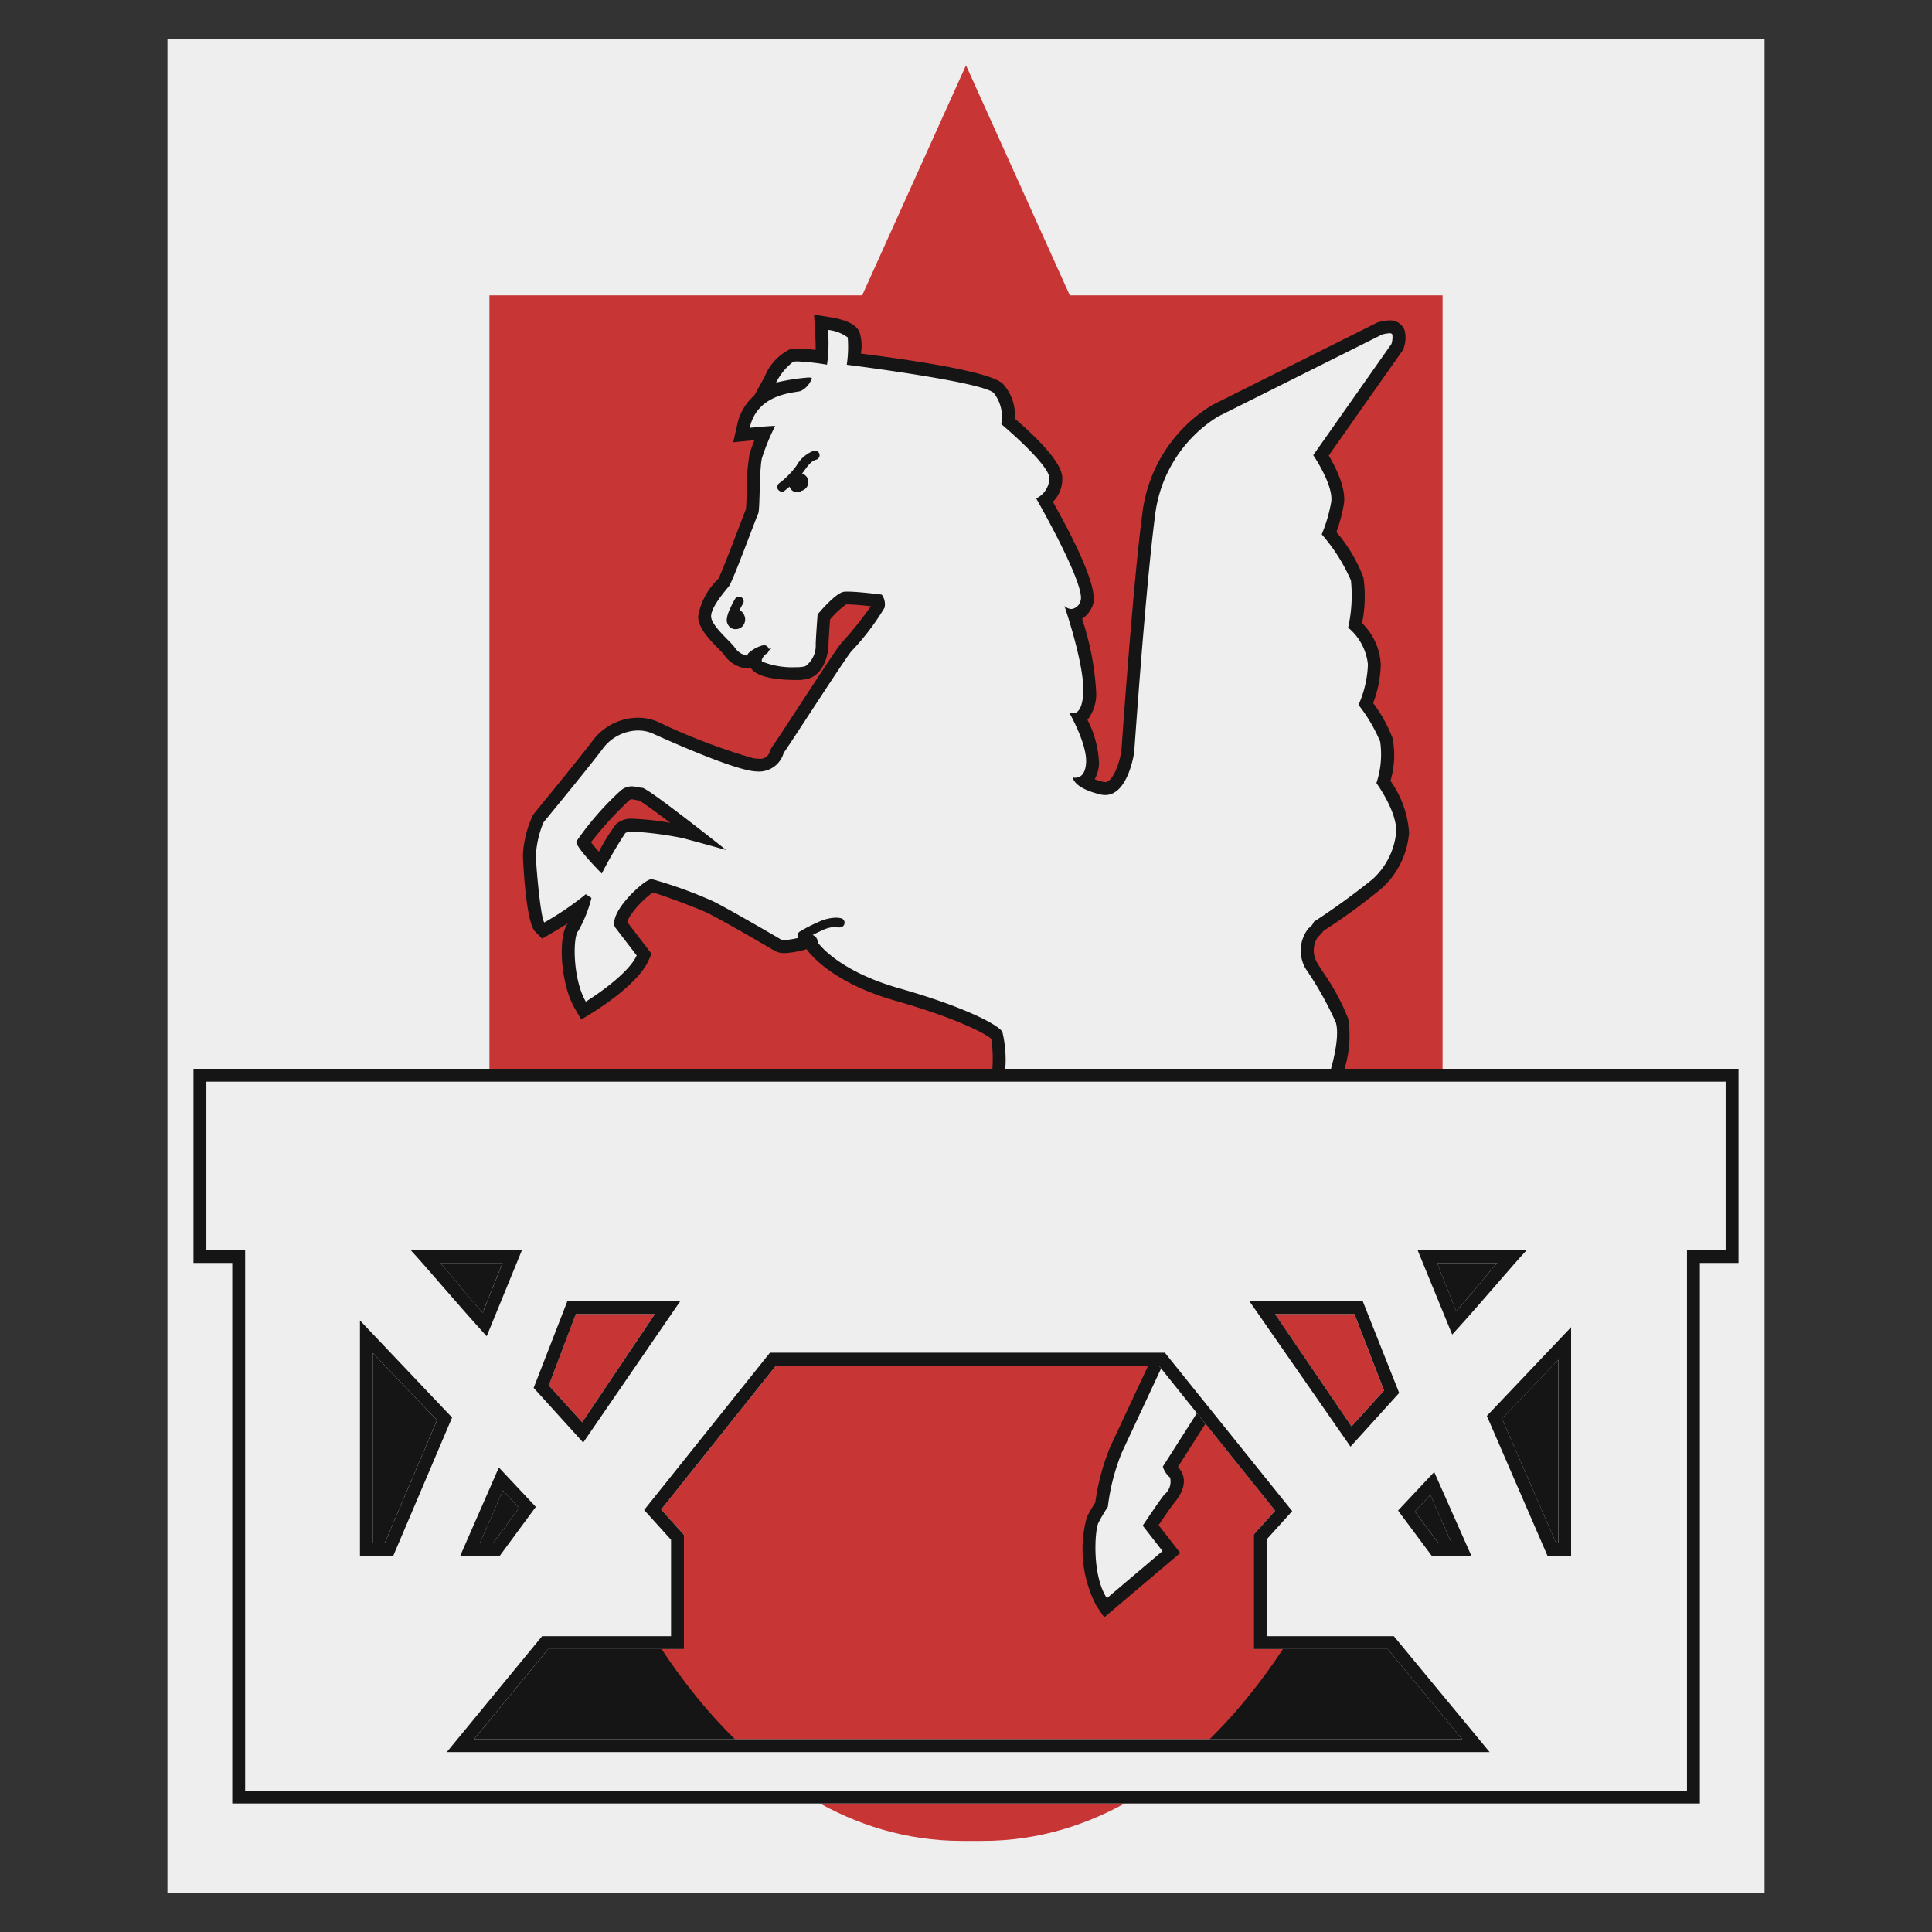 <svg id="_352_infantry_division" data-name="352_infantry_division" xmlns="http://www.w3.org/2000/svg" width="150" height="150" viewBox="0 0 150 150">
  <rect x="0" y="0" width="150" height="150" fill="#333333" stroke="none"/>
  <defs>
    <style>
      .cls-1 {
        fill: #eee;
      }

      .cls-1, .cls-2, .cls-3 {
        fill-rule: evenodd;
      }

      .cls-2 {
        fill: #151515;
      }

      .cls-3 {
        fill: #c83535;
      }
    </style>
  </defs>
  <path class="cls-1" d="M137,147H13V3H137V147Z"/>
  <path class="cls-2" d="M127.457,136.827H22.543V91.174H127.457v45.653Z"/>
  <path class="cls-3" d="M75,5.07L66.94,22.93H38v71h3.74l-1.97,12.693,8.16,10.774,0.286,5.019S57.093,142.93,74.7,142.93h1.575c17.608,0,26.482-20.514,26.482-20.514l0.287-5.019,8.16-10.774-1.97-12.693H112v-71H83.059L75,5.07"/>
  <path class="cls-2" d="M108.947,27.144l-0.1.139-5.686,8.084c0.544,0.906,1.381,2.549,1.172,3.8a12.511,12.511,0,0,1-.574,2.142,11.716,11.716,0,0,1,2.1,3.537,10.4,10.4,0,0,1-.109,3.535,4.827,4.827,0,0,1,1.453,3.206,9,9,0,0,1-.592,3,10.99,10.99,0,0,1,1.5,2.7,6.847,6.847,0,0,1-.157,3.339A7.808,7.808,0,0,1,109.4,64.65a6.519,6.519,0,0,1-2.12,4.319,47.563,47.563,0,0,1-4.509,3.294,5,5,0,0,1-.466.511,1.856,1.856,0,0,0-.052,1.953c0.09,0.163.263,0.432,0.474,0.761a16.883,16.883,0,0,1,1.951,3.613,8.628,8.628,0,0,1-.33,4l0.784,1.628,0.291,0.6-0.449.5L95.958,95.838l0.562,9.752,0.019,0.324-0.174.272-4.909,7.7a2.271,2.271,0,0,1,.241.324c0.292,0.487.438,1.311-.528,2.472-0.184.221-.742,1.029-1.217,1.731l1.092,1.4,0.589,0.757-0.731.621-4.317,3.657-0.856.726-0.623-.933a9.471,9.471,0,0,1-.721-6.856c0.212-.424.488-0.873,0.653-1.132a17.582,17.582,0,0,1,1.165-4.331l3.565-7.627v-1.677L77.2,83.659l-0.179-.276,0.02-.329a10.618,10.618,0,0,0-.076-2.4c-0.454-.412-2.79-1.635-7.392-2.94-5.2-1.473-6.856-3.89-6.925-3.992l-0.018-.031A7.194,7.194,0,0,1,60.917,74a1.529,1.529,0,0,1-.809-0.2c-0.492-.3-4.372-2.547-5.245-2.949-0.853-.394-3.4-1.347-4.18-1.558a7.313,7.313,0,0,0-1.73,1.776,1.95,1.95,0,0,0-.254.521l1.524,1.987,0.364,0.477-0.247.545c-0.834,1.836-3.982,3.8-4.339,4.023l-0.872.535-0.515-.884c-1.075-1.842-1.338-5.567-.522-6.594-0.557.353-1.068,0.655-1.33,0.808l-0.666.389-0.545-.546c-0.76-.761-0.951-5.852-0.951-5.9a8.081,8.081,0,0,1,.785-3.16c0.07-.094.37-0.461,0.8-0.992,0.948-1.157,2.535-3.1,3.741-4.654a4.435,4.435,0,0,1,3.58-1.9,3.846,3.846,0,0,1,1.506.289,49.126,49.126,0,0,0,7.434,2.849,2.8,2.8,0,0,0,.485.047,0.755,0.755,0,0,0,.844-0.594,2.334,2.334,0,0,1,.274-0.473c0.129-.172.969-1.455,1.781-2.7,2.631-4.021,3.331-5.061,3.568-5.3a26.685,26.685,0,0,0,2.216-2.774c-0.606-.067-1.38-0.14-1.821-0.14l-0.1,0a6.752,6.752,0,0,0-1.247,1.168c-0.053.722-.119,1.688-0.119,1.939,0,0.577-.261,2.172-1.454,2.619a3.074,3.074,0,0,1-1.08.141c-1.1,0-2.968-.121-3.483-0.911l-0.253.023a2.437,2.437,0,0,1-1.852-1.092c-0.053-.073-0.266-0.29-0.421-0.447-0.895-.912-1.58-1.677-1.58-2.527a5.234,5.234,0,0,1,1.5-2.829l0.08-.1c0.24-.445,1.148-2.822,1.59-3.977,0.325-.853.465-1.215,0.54-1.393,0.029-.237.048-0.907,0.063-1.408a16.588,16.588,0,0,1,.21-2.828,8.927,8.927,0,0,1,.39-1.13l-0.273.026-1.375.138L57.232,33a4.135,4.135,0,0,1,1.333-2.295l0.816-1.482a4.029,4.029,0,0,1,1.918-2.09,2.351,2.351,0,0,1,.647-0.072,11.886,11.886,0,0,1,1.381.112c0-.435-0.01-0.982-0.044-1.5L63.2,24.426l1.237,0.2c1.951,0.308,2.211.958,2.309,1.2a3.486,3.486,0,0,1,.092,1.624C73.447,28.3,77.155,29.094,77.864,29.8a3.614,3.614,0,0,1,.924,2.7c1.723,1.485,3.606,3.361,3.683,4.528a2.526,2.526,0,0,1-.723,1.937c3.738,6.65,3.221,7.762,3.045,8.136a2.129,2.129,0,0,1-.781.943,21.722,21.722,0,0,1,1.094,5.69,3.213,3.213,0,0,1-.677,2.155,8.028,8.028,0,0,1,.9,3.349,2.765,2.765,0,0,1-.338,1.267,6.159,6.159,0,0,0,.671.2l0.148,0.02c0.564,0,1.108-1.415,1.257-2.445,0.052-.753.9-12.934,1.613-18.316a11.428,11.428,0,0,1,5.446-8.519l12.731-6.365,0.076-.038,0.084-.025a3.279,3.279,0,0,1,.85-0.14,1.186,1.186,0,0,1,1.191.782,2.4,2.4,0,0,1-.061,1.322ZM46.5,66.129a13.735,13.735,0,0,1,1.347-2.158,1.777,1.777,0,0,1,1.325-.4,20.853,20.853,0,0,1,2.866.314c-1.137-.862-2.046-1.524-2.4-1.731-0.123-.015-0.233-0.036-0.33-0.057a1.6,1.6,0,0,0-.261-0.04,0.359,0.359,0,0,0-.233.113,29.551,29.551,0,0,0-2.931,3.22C46.023,65.58,46.241,65.841,46.5,66.129Z"/>
  <path id="Shape_29_copy" data-name="Shape 29 copy" class="cls-1" d="M90.326,113.7l0.017-.034,0.029-.059-0.029.059-0.017.034M46.721,67.824s-2.048-2.049-1.975-2.488a22.8,22.8,0,0,1,3.438-3.95,1.324,1.324,0,0,1,.858-0.333c0.314,0,.581.113,0.824,0.113,0.439,0,6.512,4.829,6.512,4.829s-3.146-.878-3.511-0.951a27.211,27.211,0,0,0-3.7-.475,1.07,1.07,0,0,0-.618.109,33.134,33.134,0,0,0-1.829,3.146M64.281,25.609a11.682,11.682,0,0,1-.073,2.707,18.349,18.349,0,0,0-2.261-.254,1.463,1.463,0,0,0-.373.034,4.692,4.692,0,0,0-1.318,1.609,15.919,15.919,0,0,1,2.493-.392,1.223,1.223,0,0,1,.288.027,1.681,1.681,0,0,1-.878,1.024c-0.585.146-3.365,0.219-3.95,2.852,0,0,1.463-.146,1.975-0.146a17.263,17.263,0,0,0-1.024,2.488c-0.219.878-.146,4.024-0.293,4.316S56.892,45.143,56.6,45.51s-1.39,1.609-1.39,2.34,1.537,1.976,1.829,2.414a1.481,1.481,0,0,0,1.023.651l0.221-.067a7.766,7.766,0,0,1,1.609-.511s-0.878.731-.731,1.024A6.246,6.246,0,0,0,61.8,51.8a2.444,2.444,0,0,0,.728-0.076,1.978,1.978,0,0,0,.805-1.684c0-.438.147-2.34,0.147-2.34s1.39-1.683,2.048-1.756a2.717,2.717,0,0,1,.274-0.012c0.861,0,2.653.232,2.653,0.232a1.235,1.235,0,0,1,.219,1.024,19.485,19.485,0,0,1-2.561,3.365c-0.366.366-4.975,7.535-5.268,7.9a1.987,1.987,0,0,1-1.906,1.451,3.849,3.849,0,0,1-.654-0.061c-2.122-.366-7.682-2.926-7.682-2.926a2.893,2.893,0,0,0-1.089-.2,3.464,3.464,0,0,0-2.789,1.514c-1.755,2.269-4.316,5.341-4.535,5.634a7.778,7.778,0,0,0-.585,2.561c0,0.658.366,4.9,0.658,5.194a23,23,0,0,0,3.219-2.194l0.439,0.293a10.178,10.178,0,0,1-1.024,2.561c-0.439.438-.439,3.73,0.585,5.487,0,0,3.219-1.975,3.95-3.586l-1.682-2.194s-0.293-.44.366-1.463,2.049-2.269,2.488-2.269a34.152,34.152,0,0,1,4.682,1.683c0.951,0.44,4.974,2.78,5.341,3a0.6,0.6,0,0,0,.294.054,7.74,7.74,0,0,0,1.682-.348,0.823,0.823,0,0,1,.33-0.076,0.566,0.566,0,0,1,.548.588s1.464,2.194,6.365,3.585,7.609,2.779,7.975,3.365a9.207,9.207,0,0,1,.219,3l12.731,19.608v2.2l-3.658,7.828a16.2,16.2,0,0,0-1.1,4.243,13.851,13.851,0,0,0-.731,1.244c-0.293.585-.512,4.1,0.658,5.854l4.317-3.659-1.537-1.975s1.317-1.976,1.683-2.415a1.287,1.287,0,0,0,.439-1.316,1.862,1.862,0,0,1-.563-0.85l5.245-8.223L94.935,95.479l9.292-10.316-0.951-1.976s0.805-2.561.439-3.8a26.382,26.382,0,0,0-2.341-4.171,2.789,2.789,0,0,1,.219-3.146,1.089,1.089,0,0,0,.413-0.488l-0.02,0a56.185,56.185,0,0,0,4.582-3.322A5.659,5.659,0,0,0,108.4,64.6c0.073-1.609-1.536-3.8-1.536-3.8a7,7,0,0,0,.293-3.218,12.193,12.193,0,0,0-1.683-2.854,8.365,8.365,0,0,0,.731-3.145,4.272,4.272,0,0,0-1.536-2.854,11.483,11.483,0,0,0,.219-3.658,13.766,13.766,0,0,0-2.268-3.585A11.987,11.987,0,0,0,103.35,39c0.219-1.317-1.391-3.659-1.391-3.659l6.072-8.632a1.826,1.826,0,0,0,.073-0.733,0.231,0.231,0,0,0-.241-0.1,2.439,2.439,0,0,0-.563.1L94.57,32.34a10.48,10.48,0,0,0-4.9,7.756c-0.731,5.56-1.609,18.29-1.609,18.29s-0.45,3.34-2.252,3.34a1.612,1.612,0,0,1-.382-0.047C83.3,61.166,83.3,60.361,83.3,60.361a0.727,0.727,0,0,0,.191.023c0.282,0,.781-0.149.833-1.194,0.073-1.463-1.317-3.877-1.317-3.877a0.637,0.637,0,0,0,.289.071c0.309,0,.761-0.249.809-1.681,0.073-2.194-1.464-6.657-1.464-6.657a0.867,0.867,0,0,0,.539.238,0.823,0.823,0,0,0,.7-0.6C84.4,45.582,80.45,38.7,80.45,38.7A1.791,1.791,0,0,0,81.474,37.1c-0.073-1.1-3.732-4.17-3.732-4.17a3.007,3.007,0,0,0-.585-2.415c-0.879-.878-11.413-2.194-11.413-2.194a9.383,9.383,0,0,0,.073-2.122,3.123,3.123,0,0,0-1.537-.585"/>
  <path class="cls-2" d="M63.271,34.984A0.38,0.38,0,0,0,63.18,35a2.556,2.556,0,0,0-1.346,1.165A6.573,6.573,0,0,1,60.524,37.5a0.372,0.372,0,0,0-.129.492,0.4,0.4,0,0,0,.327.182,0.271,0.271,0,0,0,.166-0.053c0.143-.109.281-0.221,0.415-0.338a0.642,0.642,0,0,0,.446.425,0.61,0.61,0,0,0,.125.013,0.635,0.635,0,0,0,.355-0.112,0.751,0.751,0,0,0,.292-0.158,0.714,0.714,0,0,0,.218-0.354,0.7,0.7,0,0,0-.329-0.771l-0.136-.064,0.059-.071c0.084-.11.165-0.223,0.247-0.334a3.363,3.363,0,0,1,.228-0.285l0.13-.134,0.125-.106,0.155-.092,0.153-.049a0.364,0.364,0,0,0,.251-0.442,0.36,0.36,0,0,0-.352-0.262M57.378,46.328a0.359,0.359,0,0,0-.31.175,6.722,6.722,0,0,0-.383.752,2.5,2.5,0,0,0-.256.8,0.737,0.737,0,0,0,.368.722,0.705,0.705,0,0,0,.314.073,0.744,0.744,0,0,0,.54-0.23,0.788,0.788,0,0,0,.11-0.9,0.875,0.875,0,0,0-.335-0.361,5.276,5.276,0,0,1,.265-0.495,0.364,0.364,0,0,0-.129-0.492,0.39,0.39,0,0,0-.182-0.046m7.494,24.926a3.236,3.236,0,0,0-1.258.3,12.068,12.068,0,0,0-1.532.783,0.368,0.368,0,0,0,.181.675,0.35,0.35,0,0,0,.182-0.054,12.479,12.479,0,0,1,1.364-.711,2.659,2.659,0,0,1,1.042-.281H64.9l0.181,0.049,0.135-.011a0.364,0.364,0,0,0,.353-0.312,0.358,0.358,0,0,0-.257-0.394,2.041,2.041,0,0,0-.441-0.047M59.326,50.092a0.382,0.382,0,0,0-.092.011,2.629,2.629,0,0,0-1.114.6,0.363,0.363,0,0,0,0,.509,0.373,0.373,0,0,0,.253.1,0.387,0.387,0,0,0,.257-0.1l0.078-.066a2.348,2.348,0,0,1,.423-0.249,2.246,2.246,0,0,1,.294-0.1,0.364,0.364,0,0,0,.252-0.442,0.37,0.37,0,0,0-.351-0.263"/>
  <path class="cls-1" d="M133.977,98.057h-2v41.963H18.033V98.057h-3.01V82.981H134.977V98.057h-1Zm-13,21.736V105.57l-4.367,4.568,4.2,9.654h0.172Zm-4.733-21.735h-4.673l1.484,3.736C114.326,100.4,115.391,98.987,116.247,98.057ZM112.7,119.792l-1.651-3.722-1.2,1.282,1.817,2.44H112.7Zm-5.249-11.833-2.3-5.94H98.99l5.939,8.726C105.748,109.839,106.6,108.9,107.453,107.959ZM45.2,110.426l5.642-8.407H44.707l-2.1,5.548Zm-7.724-8.506,1.537-3.864H34.169C35.049,99.013,36.154,100.47,37.476,101.92ZM38.3,119.792L40.3,117.07l-1.262-1.346-1.779,4.068H38.3Zm14.544-.914,0.258,0.285v8.868H42.561l-5.757,7h76.724l-5.784-7H97.339v-8.892l0.258-.286,1.41-1.561-9.04-11.271H60.255L51.33,117.2Zm-18.918-8.61-4.978-5.22v14.744h0.926Z"/>
  <path id="Shape_28_copy" data-name="Shape 28 copy" class="cls-2" d="M133.977,83.981V97.057h-3v41.963H19.033V97.057h-3.01V83.981H133.977m-21.228,19.636c2.45-2.692,4.588-5.278,5.786-6.561h-8.474l2.688,6.561m-74.963.129,2.739-6.689H31.881c1.21,1.294,3.4,3.936,5.905,6.689m67.067,8.572c1.2-1.328,2.487-2.746,3.778-4.17l-2.83-7.129H97l7.854,11.3M45.279,112l7.541-10.985H44.053l-2.62,6.741c1.308,1.441,2.616,2.885,3.846,4.244m-17.333,8.788h2.588L35.1,110.059l-7.153-7.539v18.272m92.2,0h1.833v-17.75l-6.542,6.888,4.709,10.862M34.687,136.03h80.965l-7.437-9H98.339v-7.508l1.989-2.2-9.891-12.3H59.782L50.01,117.234l2.09,2.314v7.483H42.089l-7.4,9m1.048-15.238H38.8l2.8-3.8-2.869-3.059-3,6.858m75.428,0h3.078l-2.887-6.507-2.807,2.993,2.616,3.514m23.815-37.811H15.023V98.057h3.01v41.963H131.977V98.057h3V82.981h0Zm-23.4,15.076h4.673c-0.856.931-1.921,2.346-3.189,3.736l-1.484-3.736h0Zm-77.4,0h4.844l-1.537,3.864c-1.322-1.45-2.427-2.907-3.307-3.864h0Zm64.821,3.963h6.161l2.3,5.94c-0.856.943-1.7,1.88-2.524,2.786l-5.939-8.726h0Zm-54.284,0h6.135L45.2,110.426l-2.591-2.859,2.1-5.548h0Zm-15.76,17.773V105.048l4.978,5.22-4.051,9.524H28.947Zm87.666-9.654,4.367-4.568v14.222h-0.172l-4.2-9.654h0Zm-56.358-4.117H89.966l9.04,11.271-1.41,1.562-0.258.285v8.892h10.405l5.784,7H36.8l5.757-7H53.1v-8.868l-0.258-.285L51.33,117.2l8.924-11.183h0ZM37.263,119.792l1.779-4.068L40.3,117.07,38.3,119.792H37.263Zm72.585-2.44,1.2-1.282,1.651,3.722h-1.037l-1.817-2.44h0Z"/>
</svg>
